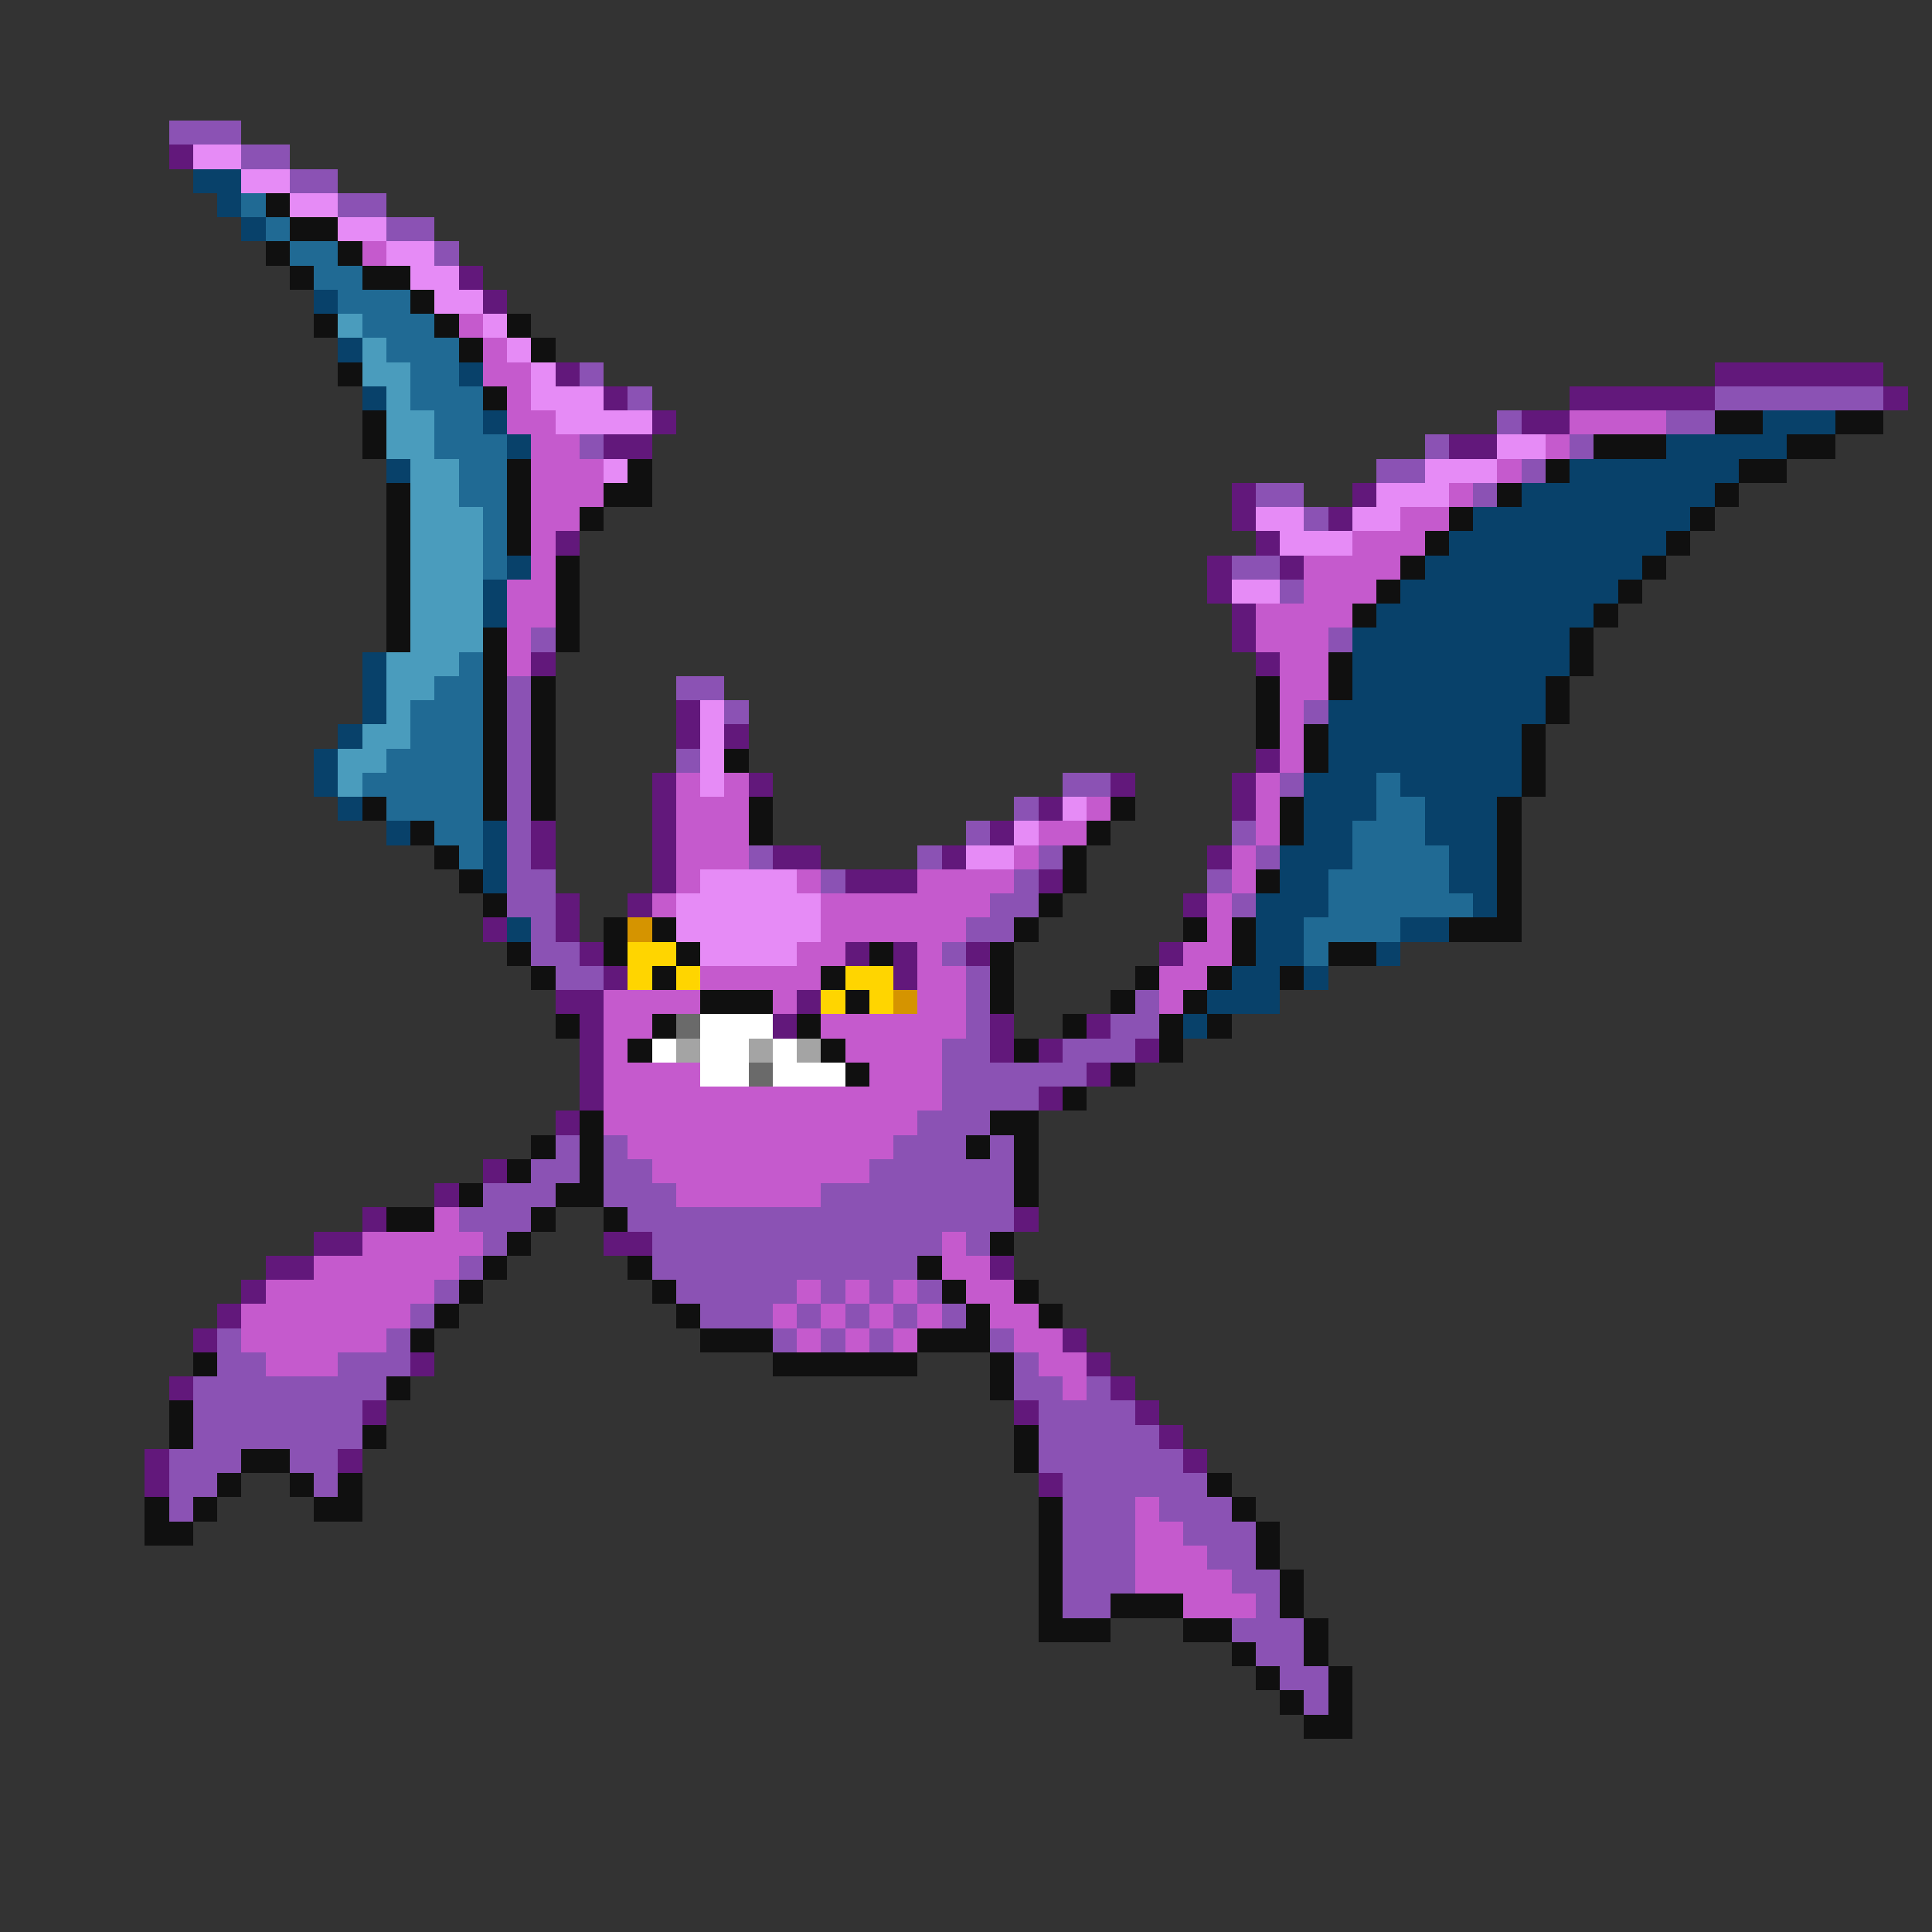 <svg xmlns="http://www.w3.org/2000/svg" viewBox="0 -0.5 80 80" shape-rendering="crispEdges">
<rect x="0" y="-0.5" width="80" height="80" fill="#333333" stroke="none"/>
<path stroke="#8b52b4" d="M7 5h3M10 6h2M12 7h2M14 8h2M16 9h2M18 10h1M24 15h1M26 16h1M71 16h7M62 17h1M69 17h2M24 18h1M59 18h1M65 18h1M57 19h2M63 19h1M52 20h2M61 20h1M54 21h1M51 23h2M53 24h1M22 26h1M55 26h1M21 28h1M28 28h2M21 29h1M30 29h1M54 29h1M21 30h1M21 31h1M28 31h1M21 32h1M44 32h2M53 32h1M21 33h1M42 33h1M21 34h1M40 34h1M51 34h1M21 35h1M31 35h1M38 35h1M43 35h1M52 35h1M21 36h2M34 36h1M42 36h1M50 36h1M21 37h2M41 37h2M51 37h1M22 38h1M40 38h2M22 39h2M39 39h1M23 40h2M40 40h1M40 41h1M47 41h1M40 42h1M46 42h2M39 43h2M44 43h3M39 44h6M39 45h4M38 46h3M23 47h1M25 47h1M37 47h3M41 47h1M22 48h2M25 48h2M36 48h6M20 49h3M25 49h3M34 49h8M19 50h3M26 50h16M20 51h1M27 51h12M40 51h1M19 52h1M27 52h11M18 53h1M28 53h5M34 53h1M36 53h1M38 53h1M17 54h1M29 54h3M33 54h1M35 54h1M37 54h1M39 54h1M9 55h1M16 55h1M32 55h1M34 55h1M36 55h1M41 55h1M9 56h2M14 56h3M42 56h1M8 57h8M42 57h2M45 57h1M8 58h7M43 58h4M8 59h7M43 59h5M7 60h3M12 60h2M43 60h6M7 61h2M13 61h1M44 61h6M7 62h1M44 62h3M48 62h3M44 63h3M49 63h3M44 64h3M50 64h2M44 65h3M51 65h2M44 66h2M52 66h1M51 67h3M52 68h2M53 69h2M54 70h1" />
<path stroke="#62187b" d="M7 6h1M19 11h1M20 12h1M23 15h1M71 15h7M25 16h1M65 16h6M78 16h1M27 17h1M63 17h2M25 18h2M60 18h2M51 20h1M56 20h1M51 21h1M55 21h1M23 22h1M52 22h1M50 23h1M53 23h1M50 24h1M51 25h1M51 26h1M22 27h1M52 27h1M28 29h1M28 30h1M30 30h1M52 31h1M27 32h1M31 32h1M46 32h1M51 32h1M27 33h1M43 33h1M51 33h1M22 34h1M27 34h1M41 34h1M22 35h1M27 35h1M32 35h2M39 35h1M50 35h1M27 36h1M35 36h3M43 36h1M23 37h1M26 37h1M49 37h1M20 38h1M23 38h1M24 39h1M35 39h1M37 39h1M40 39h1M48 39h1M25 40h1M37 40h1M23 41h2M33 41h1M24 42h1M32 42h1M41 42h1M45 42h1M24 43h1M41 43h1M43 43h1M47 43h1M24 44h1M45 44h1M24 45h1M43 45h1M23 46h1M20 48h1M18 49h1M15 50h1M42 50h1M13 51h2M25 51h2M11 52h2M41 52h1M10 53h1M9 54h1M8 55h1M44 55h1M17 56h1M45 56h1M7 57h1M46 57h1M15 58h1M42 58h1M47 58h1M48 59h1M6 60h1M14 60h1M49 60h1M6 61h1M43 61h1" />
<path stroke="#e68bf6" d="M8 6h2M10 7h2M12 8h2M14 9h2M16 10h2M17 11h2M18 12h2M20 13h1M21 14h1M22 15h1M22 16h3M23 17h4M62 18h2M25 19h1M59 19h3M57 20h3M52 21h2M56 21h2M53 22h3M51 24h2M29 29h1M29 30h1M29 31h1M29 32h1M44 33h1M42 34h1M40 35h2M29 36h4M28 37h6M28 38h6M29 39h4" />
<path stroke="#08416a" d="M8 7h2M9 8h1M10 9h1M13 12h1M14 14h1M19 15h1M15 16h1M20 17h1M73 17h3M21 18h1M69 18h5M16 19h1M65 19h7M63 20h8M61 21h9M60 22h9M21 23h1M59 23h9M20 24h1M58 24h9M20 25h1M57 25h9M56 26h9M15 27h1M56 27h9M15 28h1M56 28h8M15 29h1M55 29h9M14 30h1M55 30h8M13 31h1M55 31h8M13 32h1M54 32h3M58 32h5M14 33h1M54 33h3M59 33h3M16 34h1M20 34h1M54 34h2M59 34h3M20 35h1M53 35h3M60 35h2M20 36h1M53 36h2M60 36h2M52 37h3M61 37h1M21 38h1M52 38h2M58 38h2M52 39h2M57 39h1M51 40h2M54 40h1M50 41h3M49 42h1" />
<path stroke="#206a94" d="M10 8h1M11 9h1M12 10h2M13 11h2M14 12h3M15 13h3M16 14h3M17 15h2M17 16h3M18 17h2M18 18h3M19 19h2M19 20h2M20 21h1M20 22h1M20 23h1M19 27h1M18 28h2M17 29h3M17 30h3M16 31h4M15 32h5M57 32h1M16 33h4M57 33h2M18 34h2M56 34h3M19 35h1M56 35h4M55 36h5M55 37h6M54 38h4M54 39h1" />
<path stroke="#101010" d="M11 8h1M12 9h2M11 10h1M14 10h1M12 11h1M15 11h2M17 12h1M13 13h1M18 13h1M21 13h1M19 14h1M22 14h1M14 15h1M20 16h1M15 17h1M71 17h2M76 17h2M15 18h1M66 18h3M74 18h2M21 19h1M26 19h1M64 19h1M72 19h2M16 20h1M21 20h1M25 20h2M62 20h1M71 20h1M16 21h1M21 21h1M24 21h1M60 21h1M70 21h1M16 22h1M21 22h1M59 22h1M69 22h1M16 23h1M23 23h1M58 23h1M68 23h1M16 24h1M23 24h1M57 24h1M67 24h1M16 25h1M23 25h1M56 25h1M66 25h1M16 26h1M20 26h1M23 26h1M65 26h1M20 27h1M55 27h1M65 27h1M20 28h1M22 28h1M52 28h1M55 28h1M64 28h1M20 29h1M22 29h1M52 29h1M64 29h1M20 30h1M22 30h1M52 30h1M54 30h1M63 30h1M20 31h1M22 31h1M30 31h1M54 31h1M63 31h1M20 32h1M22 32h1M63 32h1M15 33h1M20 33h1M22 33h1M31 33h1M46 33h1M53 33h1M62 33h1M17 34h1M31 34h1M45 34h1M53 34h1M62 34h1M18 35h1M44 35h1M62 35h1M19 36h1M44 36h1M52 36h1M62 36h1M20 37h1M43 37h1M62 37h1M25 38h1M27 38h1M42 38h1M49 38h1M51 38h1M60 38h3M21 39h1M25 39h1M28 39h1M36 39h1M41 39h1M51 39h1M55 39h2M22 40h1M27 40h1M34 40h1M41 40h1M47 40h1M50 40h1M53 40h1M29 41h3M35 41h1M41 41h1M46 41h1M49 41h1M23 42h1M27 42h1M33 42h1M44 42h1M48 42h1M50 42h1M26 43h1M34 43h1M42 43h1M48 43h1M35 44h1M46 44h1M44 45h1M24 46h1M41 46h2M22 47h1M24 47h1M40 47h1M42 47h1M21 48h1M24 48h1M42 48h1M19 49h1M23 49h2M42 49h1M16 50h2M22 50h1M25 50h1M21 51h1M41 51h1M20 52h1M26 52h1M38 52h1M19 53h1M27 53h1M39 53h1M42 53h1M18 54h1M28 54h1M40 54h1M43 54h1M17 55h1M29 55h3M38 55h3M8 56h1M32 56h6M41 56h1M16 57h1M41 57h1M7 58h1M7 59h1M15 59h1M42 59h1M10 60h2M42 60h1M9 61h1M12 61h1M14 61h1M50 61h1M6 62h1M8 62h1M13 62h2M43 62h1M51 62h1M6 63h2M43 63h1M52 63h1M43 64h1M52 64h1M43 65h1M53 65h1M43 66h1M46 66h3M53 66h1M43 67h3M49 67h2M54 67h1M51 68h1M54 68h1M52 69h1M55 69h1M53 70h1M55 70h1M54 71h2" />
<path stroke="#c55acd" d="M15 10h1M19 13h1M20 14h1M20 15h2M21 16h1M21 17h2M65 17h4M22 18h2M64 18h1M22 19h3M62 19h1M22 20h3M60 20h1M22 21h2M58 21h2M22 22h1M56 22h3M22 23h1M54 23h4M21 24h2M54 24h3M21 25h2M52 25h4M21 26h1M52 26h3M21 27h1M53 27h2M53 28h2M53 29h1M53 30h1M53 31h1M28 32h1M30 32h1M52 32h1M28 33h3M45 33h1M52 33h1M28 34h3M43 34h2M52 34h1M28 35h3M42 35h1M51 35h1M28 36h1M33 36h1M38 36h4M51 36h1M27 37h1M34 37h7M50 37h1M34 38h6M50 38h1M33 39h2M38 39h1M49 39h2M29 40h5M38 40h2M48 40h2M25 41h4M32 41h1M38 41h2M48 41h1M25 42h2M34 42h6M25 43h1M35 43h4M25 44h4M36 44h3M25 45h14M25 46h13M26 47h11M27 48h9M28 49h6M18 50h1M15 51h5M39 51h1M13 52h6M39 52h2M11 53h7M33 53h1M35 53h1M37 53h1M40 53h2M10 54h7M32 54h1M34 54h1M36 54h1M38 54h1M41 54h2M10 55h6M33 55h1M35 55h1M37 55h1M42 55h2M11 56h3M43 56h2M44 57h1M47 62h1M47 63h2M47 64h3M47 65h4M49 66h3" />
<path stroke="#4a9cbd" d="M14 13h1M15 14h1M15 15h2M16 16h1M16 17h2M16 18h2M17 19h2M17 20h2M17 21h3M17 22h3M17 23h3M17 24h3M17 25h3M17 26h3M16 27h3M16 28h2M16 29h1M15 30h2M14 31h2M14 32h1" />
<path stroke="#d59400" d="M26 38h1M37 41h1" />
<path stroke="#ffd500" d="M26 39h2M26 40h1M28 40h1M35 40h2M34 41h1M36 41h1" />
<path stroke="#6a6a6a" d="M28 42h1M31 44h1" />
<path stroke="#ffffff" d="M29 42h3M27 43h1M29 43h2M32 43h1M29 44h2M32 44h3" />
<path stroke="#a4a4a4" d="M28 43h1M31 43h1M33 43h1" />
</svg>